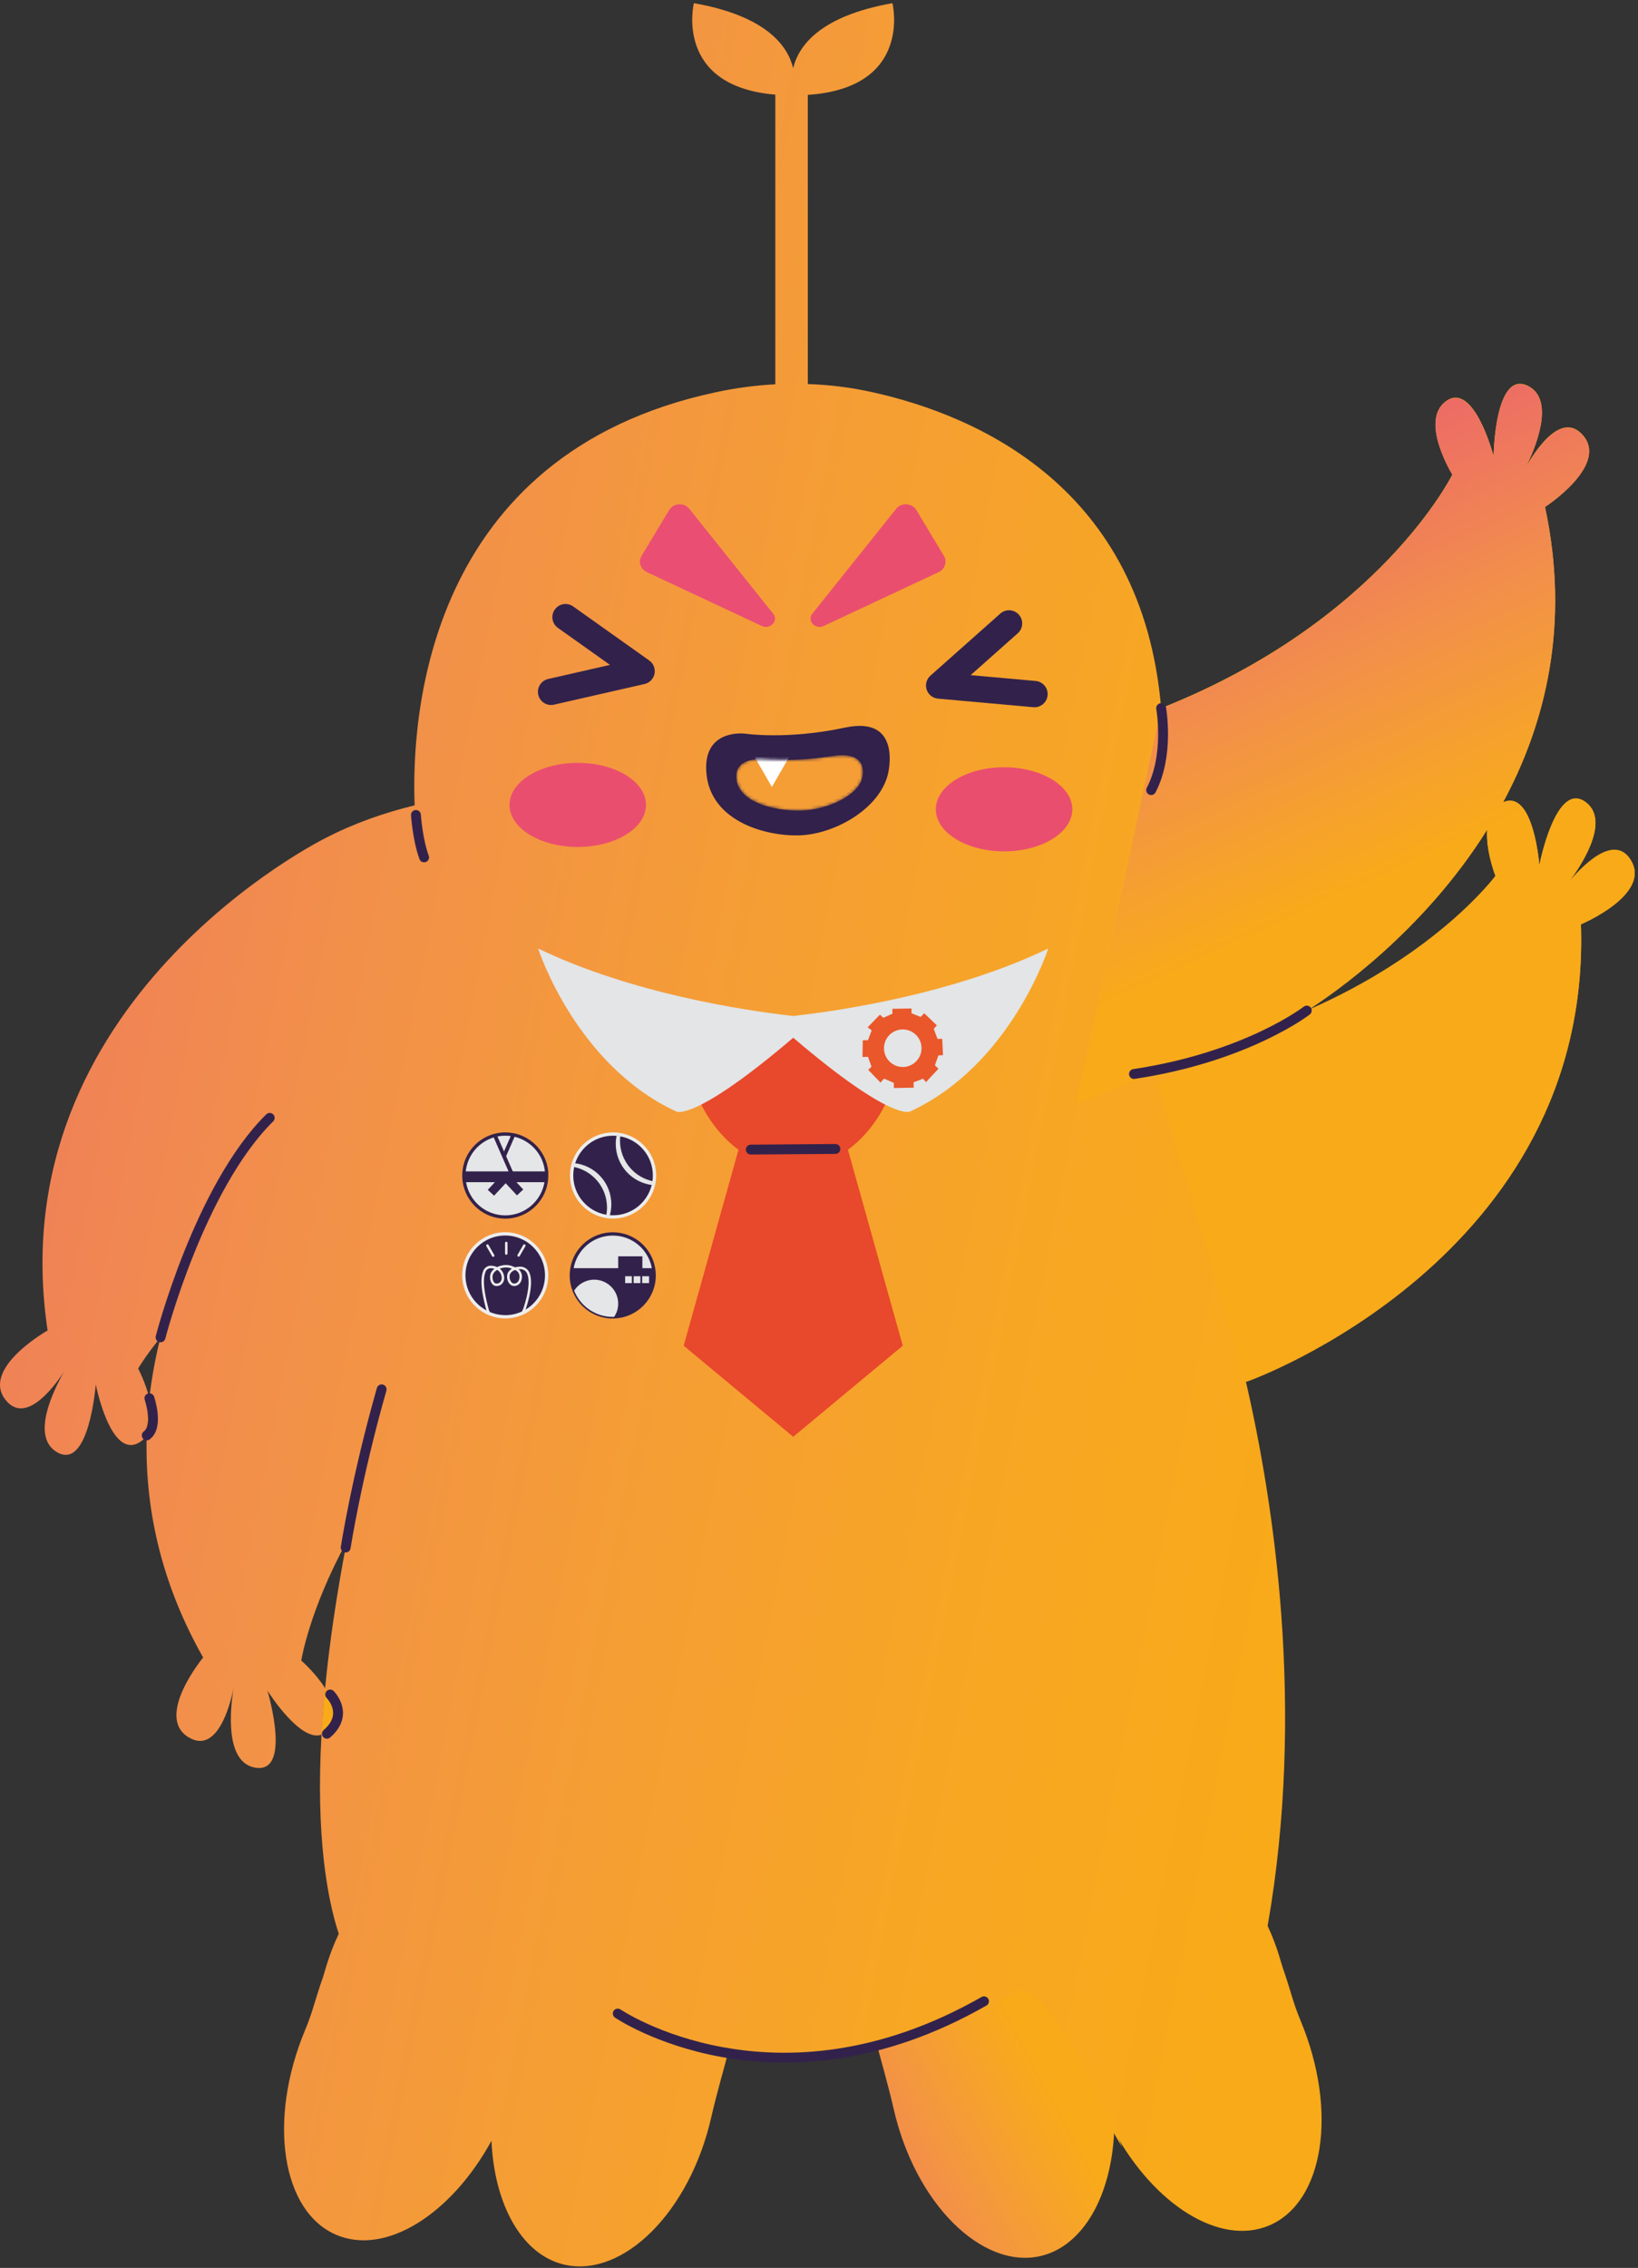 <svg width="498" height="689" viewBox="0 0 498 689" fill="none" xmlns="http://www.w3.org/2000/svg">
<rect x="0" y="0" width="498" height="689" fill="#333333" stroke="none"/>
<path d="M456.902 243.724C456.924 243.724 456.946 243.702 456.967 243.702C455.431 246.556 453.806 249.322 452.138 252.001C452.357 248.444 453.609 245.239 456.902 243.724Z" fill="#F8AA19"/>
<path d="M463.334 142.979C463.158 143.33 463.027 143.594 462.939 143.747C463.005 143.594 463.136 143.33 463.334 142.979Z" fill="#F8AA19"/>
<path d="M456.902 243.724C456.924 243.724 456.946 243.702 456.967 243.702C455.431 246.556 453.806 249.322 452.138 252.001C452.357 248.444 453.609 245.239 456.902 243.724Z" fill="#F8AA19"/>
<path d="M475.694 269.585C475.738 269.519 475.869 269.344 476.045 269.124C475.869 269.366 475.759 269.519 475.694 269.585Z" fill="#F8AA19"/>
<path d="M44.593 436.169C44.703 432.305 44.988 428.507 45.405 424.797C46.415 428.749 46.722 433.161 44.593 436.169Z" fill="#F8AA19"/>
<path d="M45.405 424.797C46.415 428.749 46.722 433.161 44.593 436.169C44.703 432.305 44.988 428.507 45.405 424.797Z" fill="#F8AA19"/>
<path d="M71.09 512.524C71.244 511.624 71.354 511.096 71.354 511.096C71.354 511.096 71.266 511.624 71.09 512.524Z" fill="#F8AA19"/>
<path d="M99.981 525.3C99.3 526.178 98.554 526.727 97.742 527.012C97.983 522.556 98.334 517.858 98.839 512.896C101.342 516.87 102.879 521.568 99.981 525.3Z" fill="#F8AA19"/>
<path d="M495.825 261.287C490.556 252.703 480.26 263.943 476.813 268.136C480.26 263.57 489.81 249.608 482.214 243.746C473.059 236.699 468.01 262.78 468.01 262.78C468.01 262.78 466.231 239.575 456.967 243.702C455.43 246.556 453.806 249.322 452.137 252.001C451.676 258.499 454.662 266.073 454.662 266.073C454.662 266.073 437.253 289.651 397.319 306.994C405.442 301.835 432.708 283.021 452.137 252.001C452.357 248.444 453.608 245.239 456.901 243.724C456.923 243.724 456.945 243.702 456.967 243.702C469.832 219.883 477.428 189.784 469.722 153.956C469.722 153.956 489.305 141.245 481.182 132.134C474.53 124.67 466.473 137.337 463.773 142.145C466.407 136.92 473.125 121.685 464.673 117.294C454.42 112.003 454.091 138.545 454.091 138.545C454.091 138.545 448.186 115.911 439.755 121.772C431.325 127.634 441.556 144.143 441.556 144.143C441.556 144.143 419.646 188.709 353.017 215.141C347.375 147.897 296.882 126.207 265.467 119.204C258.924 117.733 252.272 116.899 245.599 116.679V28.821C277.651 26.692 271.328 0.962 271.328 0.962C249.265 4.87 242.767 13.937 241.142 20.72C239.517 13.937 232.997 4.848 210.956 0.962C210.956 0.962 204.787 26.165 235.72 28.755V116.745C229.638 117.074 223.557 117.887 217.542 119.182C129.333 138.084 125.03 218.214 126.062 244.668C116.885 246.907 107.599 250.113 98.795 254.701C98.795 254.701 -0.588 303.789 14.472 404.204C14.472 404.204 -5.857 415.686 1.673 425.28C7.688 432.941 16.228 421.635 19.455 416.762C16.404 422.118 9.269 436.344 17.238 441.13C27.117 447.058 29.115 420.582 29.115 420.582C29.115 420.582 33.593 443.523 42.375 438.21C43.319 437.64 44.043 436.959 44.592 436.169C44.702 432.305 44.987 428.507 45.404 424.797C44.219 419.945 42.002 415.774 42.002 415.774C42.002 415.774 44.109 412.108 48.785 406.334C47.292 412.239 46.129 418.408 45.404 424.797C46.414 428.748 46.722 433.161 44.592 436.169C44.021 457.222 48.5 480.163 61.76 503.566C61.76 503.566 46.897 521.568 57.369 527.825C65.909 532.918 69.817 518.582 70.98 513.116C70.036 518.933 68.214 535.398 77.566 537.023C88.653 538.977 81.672 514.872 81.32 513.643C81.869 514.499 91.353 529.295 97.742 527.012C97.983 522.556 98.334 517.858 98.839 512.896C95.898 508.198 91.595 504.488 91.595 504.488C91.595 504.488 93.922 489.45 105.425 468.331C102.198 485.125 100.091 499.9 98.839 512.896C101.342 516.87 102.879 521.568 99.981 525.3C99.3 526.178 98.554 526.727 97.742 527.012C96.007 557.989 99.52 576.847 102.989 587.516C99.981 593.817 98.795 598.91 98.225 600.601C95.7 607.757 95.107 611.138 92.78 616.692C81.32 644.112 85.623 672.015 102.374 679.018C117.346 685.275 137.192 672.718 149.42 650.391C150.298 669.82 158.663 685.1 171.681 688.041C189.398 692.015 209.727 672.103 216.269 643.124C217.696 636.868 220.659 626.286 220.659 626.286C220.659 626.286 220.857 625.54 221.164 624.179C237.981 626.637 254.248 624.201 266.915 620.842C267.267 622.488 267.508 623.41 267.508 623.41C267.508 623.41 270.472 633.992 271.899 640.249C278.441 669.227 298.77 689.139 316.487 685.165C329.505 682.224 337.869 666.944 338.747 647.515C350.975 669.842 370.821 682.399 385.794 676.143C402.544 669.139 406.847 641.236 395.387 613.817C393.06 608.262 392.468 604.881 389.965 597.724C389.416 596.078 388.253 591.204 385.399 585.101C396.946 519.328 387.309 456.629 378.791 419.747C379.054 419.66 379.317 419.572 379.581 419.462C379.581 419.462 483.992 382.229 480.655 280.738C480.655 280.738 502.191 271.693 495.825 261.287ZM463.334 142.979C463.158 143.331 463.026 143.594 462.938 143.748C463.004 143.594 463.136 143.331 463.334 142.979ZM71.09 512.523C71.244 511.623 71.353 511.096 71.353 511.096C71.353 511.096 71.266 511.623 71.09 512.523ZM475.693 269.585C475.737 269.52 475.869 269.344 476.045 269.124C475.869 269.366 475.759 269.52 475.693 269.585Z" fill="url(#paint0_linear)"/>
<path d="M99.981 525.3C99.3 526.178 98.554 526.727 97.742 527.012C97.983 522.556 98.334 517.858 98.839 512.896C101.342 516.87 102.879 521.568 99.981 525.3Z" fill="#F8AA19"/>
<path d="M480.655 280.847C483.992 382.338 379.581 419.572 379.581 419.572C379.318 419.681 379.054 419.769 378.791 419.857L351.854 329.233L397.32 307.104C437.253 289.76 454.662 266.182 454.662 266.182C454.662 266.182 451.677 258.608 452.138 252.11C432.709 283.13 405.443 301.945 397.32 307.104L327.2 335.402L353.018 215.25C419.646 188.818 441.556 144.253 441.556 144.253C441.556 144.253 431.326 127.743 439.756 121.882C448.186 116.02 454.092 138.654 454.092 138.654C454.092 138.654 454.421 112.113 464.673 117.403C473.125 121.794 466.407 137.03 463.773 142.255C466.473 137.447 474.53 124.78 481.182 132.244C489.305 141.355 469.722 154.066 469.722 154.066C477.428 189.894 469.832 219.992 456.967 243.812C466.232 239.684 468.01 262.889 468.01 262.889C468.01 262.889 473.059 236.809 482.214 243.856C489.81 249.717 480.26 263.68 476.813 268.246C480.26 264.053 490.556 252.813 495.825 261.396C502.192 271.802 480.655 280.847 480.655 280.847Z" fill="url(#paint1_linear)"/>
<path d="M307.903 605.496C297.233 613.619 266.674 621.105 266.674 621.105C267.025 622.752 267.267 623.674 267.267 623.674C267.267 623.674 270.23 634.256 271.657 640.512C278.199 669.491 298.528 689.403 316.245 685.429C329.263 682.487 337.628 667.208 338.506 647.779C339.362 649.338 340.24 650.83 341.162 652.279C339.845 649.096 318.221 597.593 307.903 605.496Z" fill="url(#paint2_linear)"/>
<path d="M203.47 154.922L195.062 168.885C193.986 170.663 194.733 172.902 196.687 173.824L231.615 190.179C234.161 191.365 236.774 188.599 235.083 186.469L209.529 154.549C207.993 152.617 204.744 152.815 203.47 154.922Z" fill="#EA4E73"/>
<path d="M278.573 154.922L286.981 168.884C288.057 170.663 287.311 172.902 285.357 173.824L250.429 190.179C247.882 191.365 245.27 188.599 246.96 186.469L272.514 154.505C274.051 152.617 277.3 152.814 278.573 154.922Z" fill="#EA4E6E"/>
<path d="M305.269 258.653C316.726 258.653 326.015 252.932 326.015 245.876C326.015 238.819 316.726 233.099 305.269 233.099C293.811 233.099 284.522 238.819 284.522 245.876C284.522 252.932 293.811 258.653 305.269 258.653Z" fill="#EA4E6E"/>
<path d="M175.655 257.313C187.113 257.313 196.401 251.593 196.401 244.536C196.401 237.48 187.113 231.759 175.655 231.759C164.197 231.759 154.909 237.48 154.909 244.536C154.909 251.593 164.197 257.313 175.655 257.313Z" fill="#EA4E6E"/>
<path d="M257.805 349.32L274.468 408.836L241.164 436.498L207.861 408.836L224.523 349.32C207.97 336.938 207.861 314.831 207.861 314.831H274.468C274.468 314.831 274.358 336.938 257.805 349.32Z" fill="#E8482B"/>
<path d="M318.704 288.158C318.704 288.158 307.354 323.569 276.641 337.707C276.641 337.707 271.175 340.869 241.164 315.271C211.11 340.891 205.665 337.707 205.665 337.707C174.953 323.569 163.603 288.158 163.603 288.158C192.164 301.923 226.807 307.06 241.164 308.663C255.544 307.06 290.187 301.901 318.704 288.158Z" fill="#E3E5E6"/>
<path d="M198.882 387.476C198.882 394.282 193.481 399.836 186.741 400.055C186.588 400.077 186.456 400.077 186.302 400.077C180.989 400.077 176.423 396.762 174.579 392.108C174.008 390.681 173.701 389.101 173.701 387.476C173.701 386.708 173.767 385.983 173.899 385.281C174.93 379.353 180.089 374.875 186.302 374.875C192.515 374.875 197.652 379.353 198.684 385.281C198.816 385.983 198.882 386.73 198.882 387.476Z" fill="#E5E6E7" stroke="#32224B" stroke-miterlimit="10"/>
<path d="M198.881 387.477C198.881 394.282 193.481 399.836 186.741 400.056C186.587 400.078 186.456 400.078 186.302 400.078C180.989 400.078 176.423 396.763 174.579 392.109C174.008 390.682 173.701 389.101 173.701 387.477C173.701 386.708 173.767 385.984 173.898 385.281H187.949V381.681H195.303V385.281H198.684C198.816 385.984 198.881 386.73 198.881 387.477Z" fill="#32224B"/>
<path d="M187.948 396.039C187.948 397.531 187.509 398.914 186.719 400.056C186.565 400.078 186.433 400.078 186.28 400.078C180.967 400.078 176.401 396.763 174.557 392.109C175.83 390.111 178.091 388.772 180.66 388.772C184.677 388.772 187.948 392.043 187.948 396.039Z" fill="#E5E6E7"/>
<path d="M192.405 387.477H189.815V390.067H192.405V387.477Z" fill="#E5E6E7" stroke="#32224B" stroke-width="0.5" stroke-miterlimit="10"/>
<path d="M194.996 387.476H192.406V390.067H194.996V387.476Z" fill="#E5E6E7" stroke="#32224B" stroke-width="0.5" stroke-miterlimit="10"/>
<path d="M197.587 387.476H194.997V390.067H197.587V387.476Z" fill="#E5E6E7" stroke="#32224B" stroke-width="0.5" stroke-miterlimit="10"/>
<path d="M166.193 357.136C166.193 357.817 166.149 358.497 166.039 359.156C165.074 365.149 159.871 369.738 153.614 369.738C147.335 369.738 142.154 365.149 141.188 359.156C141.078 358.497 141.034 357.817 141.034 357.136C141.034 356.719 141.056 356.302 141.1 355.885C141.605 350.77 145.162 346.555 149.948 345.084C150.321 344.974 150.694 344.864 151.089 344.798C151.901 344.623 152.758 344.535 153.636 344.535C154.272 344.535 154.909 344.579 155.524 344.689C155.919 344.733 156.314 344.82 156.687 344.908C161.781 346.181 165.644 350.55 166.171 355.885C166.171 356.302 166.193 356.719 166.193 357.136Z" fill="#E5E6E7" stroke="#32224B" stroke-miterlimit="10"/>
<path d="M166.193 357.136C166.193 357.816 166.149 358.497 166.039 359.155H141.166C141.056 358.497 141.012 357.816 141.012 357.136C141.012 356.719 141.034 356.301 141.078 355.884H166.149C166.171 356.301 166.193 356.719 166.193 357.136Z" fill="#32224B"/>
<path d="M159.079 361.381L154.338 356.286L152.426 358.065L157.166 363.16L159.079 361.381Z" fill="#32224B"/>
<path d="M150.212 363.259L155.117 357.988L153.204 356.208L148.299 361.48L150.212 363.259Z" fill="#32224B"/>
<path d="M156.226 356.653L155.15 357.136L154.624 355.907L149.904 345.105C150.277 344.996 150.65 344.886 151.045 344.82L153.241 349.825L153.877 351.274L155.919 355.907L156.226 356.653Z" fill="#32224B"/>
<path d="M156.643 344.908L153.877 351.253L153.724 351.626L152.648 351.165L153.241 349.804L155.48 344.689C155.875 344.755 156.27 344.82 156.643 344.908Z" fill="#32224B"/>
<path d="M198.991 357.114C198.991 357.729 198.947 358.344 198.859 358.936C198.816 359.31 198.728 359.683 198.64 360.056C197.323 365.588 192.339 369.716 186.39 369.716C186.017 369.716 185.643 369.694 185.27 369.672C184.941 369.65 184.59 369.606 184.26 369.54C178.311 368.53 173.789 363.349 173.789 357.136C173.789 356.214 173.898 355.314 174.074 354.458C174.14 354.085 174.25 353.711 174.359 353.36C175.962 348.245 180.748 344.535 186.39 344.535C186.785 344.535 187.18 344.557 187.553 344.579C187.927 344.623 188.278 344.667 188.629 344.732C194.513 345.786 198.991 350.923 198.991 357.114Z" fill="#32224B" stroke="#EDEDED" stroke-miterlimit="10"/>
<path d="M198.86 358.936C198.816 359.309 198.728 359.683 198.64 360.056C192.23 359.485 187.202 354.084 187.202 347.498C187.202 346.489 187.334 345.501 187.554 344.557C187.927 344.601 188.278 344.644 188.629 344.71C188.564 345.303 188.498 345.918 188.498 346.532C188.498 352.745 192.954 357.882 198.86 358.936Z" fill="#E5E6E7"/>
<path d="M185.863 365.896C185.863 367.191 185.665 368.464 185.27 369.672C184.941 369.65 184.589 369.606 184.26 369.54C184.436 368.684 184.546 367.784 184.546 366.862C184.546 360.627 180.023 355.468 174.074 354.458C174.14 354.085 174.249 353.711 174.359 353.36C180.813 353.887 185.863 359.309 185.863 365.896Z" fill="#E5E6E7"/>
<path d="M166.193 387.476C166.193 392.218 163.558 396.367 159.695 398.497C159.299 398.716 158.882 398.914 158.465 399.089C156.972 399.704 155.326 400.055 153.614 400.055C152.033 400.055 150.518 399.748 149.135 399.221C148.74 399.089 148.367 398.914 147.993 398.716C143.844 396.653 141.012 392.394 141.012 387.454C141.012 380.495 146.654 374.853 153.614 374.853C160.551 374.875 166.193 380.517 166.193 387.476Z" fill="#32224B" stroke="#EDEDED" stroke-miterlimit="10"/>
<path d="M148.366 398.409C146.149 390.55 146.676 387.696 147.291 386.181C147.62 385.391 148.41 384.886 149.244 384.908C150.693 384.93 152.713 385.698 152.911 388.069C152.998 389.035 152.45 390.33 150.935 390.33C149.705 390.33 149.135 388.574 149.442 387.301C149.925 385.281 153.503 383.986 155.787 385.105C156.138 385.281 158.311 385.632 158.311 387.872C158.311 389.496 157.323 390.33 156.335 390.33C155.084 390.33 154.425 388.75 154.557 387.586C154.711 386.159 156.116 385.259 158.07 385.193C159.145 385.149 160.177 385.764 160.594 386.752C161.297 388.354 161.538 391.648 159.233 398.343" stroke="#EDEDED" stroke-width="0.75" stroke-miterlimit="10"/>
<path d="M149.114 399.244C148.718 399.112 148.345 398.936 147.971 398.738L147.884 398.453L148.345 398.321L148.784 398.189C148.784 398.211 148.982 398.87 149.114 399.244Z" fill="#EDEDED"/>
<path d="M159.695 398.519C159.3 398.739 158.883 398.937 158.465 399.112L158.948 397.816L159.322 398.168L159.695 398.519Z" fill="#EDEDED"/>
<path d="M153.921 380.824V377.619" stroke="#EDEDED" stroke-width="0.75" stroke-miterlimit="10" stroke-linecap="round" stroke-linejoin="round"/>
<path d="M149.947 381.461L148.191 378.409" stroke="#EDEDED" stroke-width="0.75" stroke-miterlimit="10" stroke-linecap="round" stroke-linejoin="round"/>
<path d="M159.41 378.409L157.675 381.417" stroke="#EDEDED" stroke-width="0.75" stroke-miterlimit="10" stroke-linecap="round" stroke-linejoin="round"/>
<path d="M286.696 320.562L286.454 315.6L285.027 315.622L283.886 312.571L284.83 311.517L280.988 307.829L279.912 308.948L277.146 307.851L277.124 306.38L271.307 306.489L271.328 307.96L268.562 309.212L267.531 308.268L263.776 312.11L265.028 313.01L263.886 316.017L262.306 316.039L262.218 321.11L263.886 321.067L264.962 324.052L263.974 325.04L267.706 328.904L268.76 327.697L271.746 328.97L271.768 330.55L277.805 330.441L277.739 328.816L280.615 327.718L281.537 328.75L285.313 324.689L284.237 323.635L285.313 320.627L286.696 320.562ZM274.468 324.162C271.307 324.162 268.76 321.615 268.76 318.454C268.76 315.293 271.307 312.746 274.468 312.746C277.607 312.746 280.176 315.293 280.176 318.454C280.176 321.593 277.607 324.162 274.468 324.162Z" fill="#EA572A"/>
<path d="M48.807 406.29C48.807 406.29 60.553 360.758 82.001 339.617" stroke="#32224B" stroke-width="3" stroke-miterlimit="10" stroke-linecap="round"/>
<path d="M45.427 424.797C45.427 424.797 48.347 433.315 44.614 436.081" stroke="#32224B" stroke-width="3" stroke-miterlimit="10" stroke-linecap="round"/>
<path d="M100.376 514.806C100.376 514.806 106.392 520.69 99.388 526.727" stroke="#32224B" stroke-width="3" stroke-miterlimit="10" stroke-linecap="round"/>
<path d="M397.297 307.016C397.297 307.016 379.142 321.11 344.763 326.291" stroke="#32224B" stroke-width="3" stroke-miterlimit="10" stroke-linecap="round"/>
<path d="M126.457 247.588C126.457 247.588 126.962 255.162 128.938 260.475" stroke="#32224B" stroke-width="3" stroke-miterlimit="10" stroke-linecap="round"/>
<path d="M353.017 215.14C353.017 215.14 355.607 229.3 349.987 240.036" stroke="#32224B" stroke-width="3" stroke-miterlimit="10" stroke-linecap="round"/>
<path d="M187.817 611.731C187.817 611.731 235.654 644.244 299.166 607.999" stroke="#32224B" stroke-width="3" stroke-miterlimit="10" stroke-linecap="round"/>
<path d="M105.097 470.153C105.097 470.153 108.434 448.638 116.03 422.097" stroke="#32224B" stroke-width="3" stroke-miterlimit="10" stroke-linecap="round"/>
<path d="M228.256 349.255L253.985 349.057" stroke="#32224B" stroke-width="3" stroke-miterlimit="10" stroke-linecap="round"/>
<path d="M306.777 189.399L285.533 208.261L314.516 210.868" stroke="#32224B" stroke-width="8" stroke-miterlimit="10" stroke-linecap="round" stroke-linejoin="round"/>
<path d="M167.544 210.182L195.06 203.91L171.937 187.496" stroke="#32224B" stroke-width="8" stroke-miterlimit="10" stroke-linecap="round" stroke-linejoin="round"/>
<path d="M269.967 235.159C269.967 235.159 274.565 217.276 256.895 221.052C239.225 224.829 226.467 222.881 226.467 222.881C226.467 222.881 213.395 221.219 214.791 235.159C216.163 249.1 231.835 253.945 242.596 253.802C253.38 253.66 267.367 245.918 269.967 235.159Z" fill="#31214B"/>
<mask id="mask0" style="mask-type:alpha" maskUnits="userSpaceOnUse" x="223" y="229" width="40" height="18">
<path d="M261.988 236.849C261.988 236.849 265.161 227.793 252.968 229.705C240.776 231.617 231.972 230.631 231.972 230.631C231.972 230.631 222.952 229.789 223.915 236.849C224.862 243.908 235.676 246.361 243.101 246.289C250.543 246.217 260.194 242.297 261.988 236.849Z" fill="#F8AA19"/>
</mask>
<g mask="url(#mask0)">
<path d="M261.988 236.849C261.988 236.849 265.161 227.793 252.968 229.705C240.776 231.617 231.972 230.631 231.972 230.631C231.972 230.631 222.952 229.789 223.915 236.849C224.862 243.908 235.676 246.361 243.101 246.289C250.543 246.217 260.194 242.297 261.988 236.849Z" fill="#F59E35"/>
<path d="M234.676 239.069L229.464 230.041L239.888 230.041L234.676 239.069Z" fill="white"/>
</g>
<defs>
<linearGradient id="paint0_linear" x1="-196.457" y1="264.863" x2="418.327" y2="385.698" gradientUnits="userSpaceOnUse">
<stop stop-color="#EA4E6E"/>
<stop offset="0.066" stop-color="#EB5B6B"/>
<stop offset="0.278" stop-color="#EF7A5E"/>
<stop offset="0.483" stop-color="#F2904A"/>
<stop offset="0.676" stop-color="#F59E34"/>
<stop offset="0.852" stop-color="#F7A722"/>
<stop offset="0.996" stop-color="#F8AA19"/>
</linearGradient>
<linearGradient id="paint1_linear" x1="352.949" y1="122.631" x2="420.087" y2="267.729" gradientUnits="userSpaceOnUse">
<stop stop-color="#EA4E6E"/>
<stop offset="0.231" stop-color="#ED6C66"/>
<stop offset="0.586" stop-color="#F28F4B"/>
<stop offset="0.851" stop-color="#F6A22C"/>
<stop offset="0.996" stop-color="#F8AA19"/>
</linearGradient>
<linearGradient id="paint2_linear" x1="226.467" y1="688.583" x2="321.814" y2="637.388" gradientUnits="userSpaceOnUse">
<stop stop-color="#EA4E6E"/>
<stop offset="0.039" stop-color="#EA546D"/>
<stop offset="0.364" stop-color="#EF7D5C"/>
<stop offset="0.643" stop-color="#F49641"/>
<stop offset="0.863" stop-color="#F6A428"/>
<stop offset="0.996" stop-color="#F8AA19"/>
</linearGradient>
</defs>
</svg>
